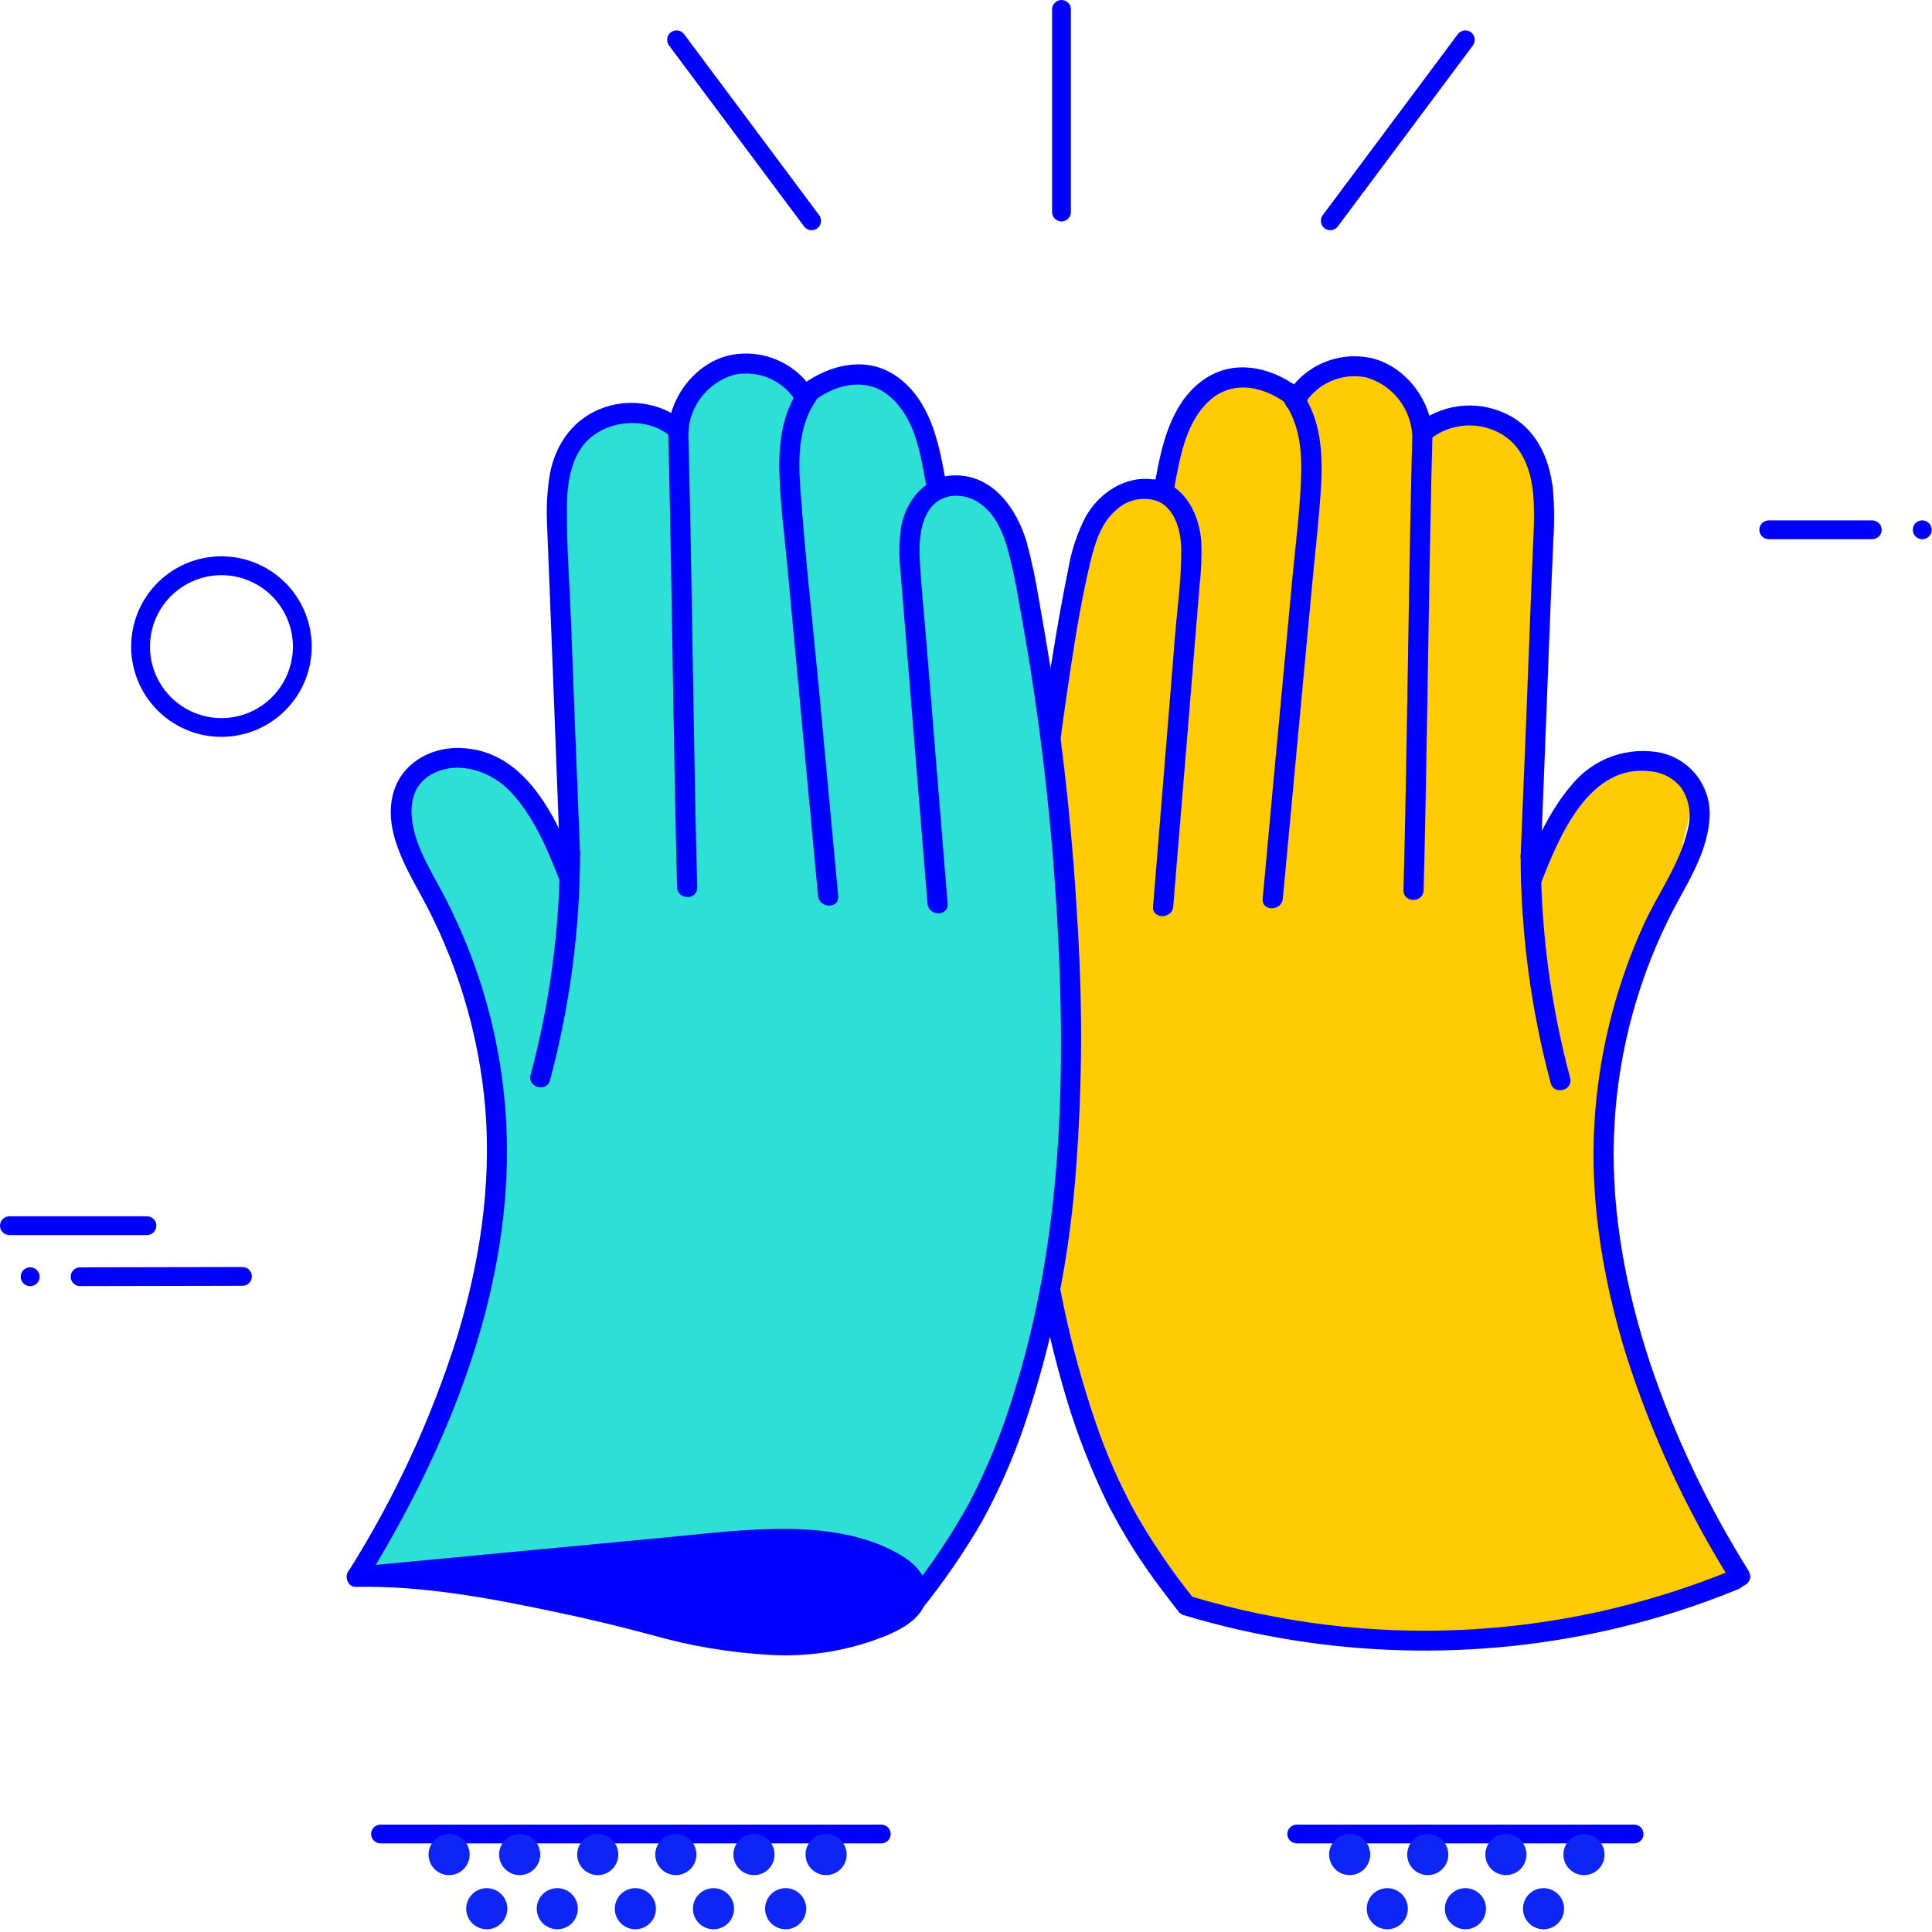 <svg width="360" height="360" viewBox="0 0 360 360" fill="none" xmlns="http://www.w3.org/2000/svg">
<path d="M198.95 254.97L211.63 284.93L220.93 298.08L254.78 305.7L295.5 303.26L324.49 294.22L307.06 258.97L298.23 216.08L302.49 185.18L312.11 163.34L316.13 146.39L305.48 140.63L291.29 148.83L284.99 161.68L287.43 107.2L286.25 84.1L276 76.38L264.96 78.43L255.66 66.84L241.15 72.36L226.64 69.83L218.13 80.71L216.71 89.31L209.77 90.09L201.49 99.79L194.87 142.13L190.52 190.36L198.95 254.97Z" fill="#FFCB05"/>
<path d="M218.17 90.37C212.06 87.31 205.37 90.75 202.25 96.37C200.675 99.454 199.589 102.763 199.03 106.18C198.21 110.18 197.48 114.18 196.79 118.23C194.006 134.452 192.063 150.807 190.97 167.23C189.808 182.968 189.692 198.766 190.62 214.52C191.52 230.149 194.238 245.62 198.72 260.62C200.733 267.312 203.284 273.83 206.35 280.11C209.226 285.754 212.603 291.129 216.44 296.17C217.51 297.6 218.61 299.02 219.71 300.43C220.062 300.78 220.539 300.976 221.035 300.976C221.531 300.976 222.008 300.78 222.36 300.43C222.703 300.074 222.894 299.599 222.894 299.105C222.894 298.611 222.703 298.136 222.36 297.78C218.388 292.82 214.804 287.561 211.64 282.05C208.65 276.614 206.144 270.925 204.15 265.05C199.356 251.004 196.271 236.433 194.96 221.65C193.627 206.614 193.373 191.502 194.2 176.43C194.922 160.821 196.428 145.258 198.71 129.8C199.96 121.36 201.21 112.8 203.22 104.5C204.05 101.08 205.22 97.36 208.02 94.99C209.112 93.984 210.473 93.316 211.938 93.068C213.402 92.819 214.907 93.001 216.27 93.59C218.42 94.67 220.33 91.44 218.17 90.36V90.37Z" fill="#0000FF"/>
<path d="M192.37 255.46L179.68 285.41L170.38 298.57L124.1 291.08L66.67 292.65L84.25 259.46L93.08 216.57L88.83 185.66L79.21 163.83L75.19 146.88L85.83 141.12L100.02 149.32L106.33 162.17L103.88 107.69L105.07 84.59L115.32 76.86L126.35 78.91L135.66 67.32L150.17 72.84L164.67 70.32L173.19 81.2L174.61 89.79L181.54 90.58L189.82 100.28L196.44 142.62L200.79 190.85L192.37 255.46Z" fill="#2DDFD5"/>
<path d="M68.08 294.76C82.44 271.5 93.82 244.55 94.44 216.85C94.74 203.101 92.278 189.431 87.2 176.65C85.94 173.49 84.533 170.397 82.98 167.37C81.48 164.47 79.79 161.67 78.47 158.67C76.35 153.85 75.05 146.9 80.82 144.06C85.7 141.66 91.67 143.83 95.16 147.57C99.43 152.12 102.01 158.26 104.25 163.99C104.394 164.46 104.712 164.858 105.14 165.101C105.567 165.345 106.072 165.416 106.55 165.3C107.028 165.165 107.434 164.846 107.679 164.414C107.924 163.982 107.989 163.47 107.86 162.99C103.94 152.94 98.19 139.63 85.58 139.37C80 139.26 74.69 142.37 73.23 147.97C71.55 154.46 75.28 161.07 78.3 166.57C85.135 178.939 89.273 192.616 90.44 206.7C91.57 221.01 89.37 235.28 85.22 248.96C80.362 264.413 73.525 279.172 64.88 292.87C63.6 294.93 66.88 296.81 68.11 294.76H68.08Z" fill="#0000FF"/>
<path d="M108.08 159C107.493 144.5 106.927 130.003 106.38 115.51C106.11 108.59 105.58 101.64 105.63 94.72C105.63 89.63 106.48 83.66 111.15 80.72C115.31 78.06 121.28 78.09 125.07 81.43C126.88 83.02 129.54 80.38 127.73 78.78C125.693 77.043 123.241 75.862 120.613 75.353C117.984 74.843 115.269 75.021 112.73 75.87C107.07 77.74 103.56 82.53 102.47 88.28C101.937 91.484 101.763 94.737 101.95 97.98C102.08 101.69 102.25 105.41 102.39 109.12C102.71 117.007 103.017 124.9 103.31 132.8C103.65 141.553 103.983 150.3 104.31 159.04C104.41 161.44 108.16 161.45 108.06 159.04L108.08 159Z" fill="#0000FF"/>
<path d="M128.28 80.03C128.514 77.673 129.451 75.441 130.968 73.623C132.485 71.804 134.513 70.483 136.79 69.83C139.056 69.355 141.414 69.613 143.523 70.568C145.632 71.523 147.382 73.124 148.52 75.14C149.7 77.24 152.94 75.35 151.76 73.24C150.187 70.52 147.787 68.374 144.908 67.115C142.03 65.856 138.825 65.549 135.76 66.24C129.6 67.74 124.92 73.84 124.5 80.06C124.33 82.47 128.09 82.46 128.25 80.06L128.28 80.03Z" fill="#0000FF"/>
<path d="M151.05 75.17C155.3 71.64 161.43 69.98 165.94 74C170.45 78.02 171.44 84.19 172.44 89.72C172.87 92.09 176.44 91.08 176.05 88.72C174.82 81.99 173.21 74.72 167.4 70.37C161.4 65.87 153.77 68.07 148.4 72.52C146.54 74.06 149.2 76.7 151.05 75.17Z" fill="#0000FF"/>
<path d="M175.17 92.99C176.459 92.438 177.876 92.255 179.264 92.459C180.651 92.664 181.955 93.249 183.03 94.15C185.49 96.04 186.81 99.09 187.67 101.98C188.598 105.415 189.342 108.896 189.9 112.41C190.61 116.25 191.28 120.11 191.9 123.96C194.36 139.393 196.043 154.92 196.95 170.54C198.68 200.38 197.95 230.96 188.88 259.7C186.777 266.682 184.025 273.451 180.66 279.92C177.304 286.025 173.419 291.824 169.05 297.25C168.714 297.609 168.527 298.083 168.527 298.575C168.527 299.067 168.714 299.541 169.05 299.9C169.406 300.246 169.883 300.439 170.38 300.439C170.877 300.439 171.354 300.246 171.71 299.9C175.86 294.748 179.614 289.289 182.94 283.57C186.078 277.862 188.714 271.893 190.82 265.73C195.86 250.926 199.054 235.556 200.33 219.97C201.622 204.335 201.789 188.628 200.83 172.97C199.961 156.622 198.249 140.331 195.7 124.16C195.033 120.06 194.337 115.97 193.61 111.89C193.028 108.212 192.254 104.567 191.29 100.97C189.44 94.76 185 88.44 177.81 88.58C176.231 88.62 174.681 89.02 173.28 89.75C171.12 90.83 173.02 94.06 175.17 92.98V92.99Z" fill="#0000FF"/>
<path d="M175.74 88.88C171.4 89.96 168.62 94.07 167.89 98.3C167.521 100.931 167.48 103.599 167.77 106.24C167.99 109.04 168.23 111.85 168.46 114.65L171.24 148.98L172.82 168.38C173.01 170.77 176.77 170.79 176.57 168.38L173.94 136.04L172.63 119.87C172.2 114.58 171.63 109.28 171.37 103.98C171.16 99.74 171.75 93.73 176.74 92.49C179.08 91.91 178.09 88.3 175.74 88.88Z" fill="#0000FF"/>
<path d="M148.94 72.47C145.82 76.87 145.1 82.36 145.21 87.64C145.34 93.58 146.15 99.53 146.7 105.45L150.35 144.65L152.43 166.95C152.66 169.33 156.43 169.36 156.18 166.95L152.58 128.3C151.41 115.85 149.99 103.39 149.12 90.91C148.72 85.25 148.76 79.22 152.18 74.41C153.58 72.41 150.33 70.56 148.94 72.52V72.47Z" fill="#0000FF"/>
<path d="M124.49 80.02C125.07 102.18 125.31 124.35 125.74 146.52C125.86 152.787 126 159.06 126.16 165.34C126.22 167.75 129.97 167.76 129.91 165.34C129.33 143.17 129.09 121 128.66 98.84C128.54 92.56 128.4 86.287 128.24 80.02C128.18 77.61 124.43 77.6 124.49 80.02Z" fill="#0000FF"/>
<path d="M104.33 159C104.31 172.943 102.471 186.823 98.86 200.29C98.23 202.63 101.86 203.62 102.47 201.29C106.172 187.497 108.057 173.281 108.08 159C108.045 158.526 107.833 158.083 107.485 157.76C107.137 157.437 106.68 157.257 106.205 157.257C105.73 157.257 105.273 157.437 104.925 157.76C104.577 158.083 104.365 158.526 104.33 159Z" fill="#0000FF"/>
<path d="M66.44 295.65L115.44 291C123.17 290.27 130.9 289.4 138.64 288.87C145.64 288.4 152.89 288.33 159.69 290.38C162.51 291.23 166.04 292.38 168.05 294.69C170.31 297.25 167.38 299.47 165.15 300.6C158.99 303.73 151.84 304.73 145 304.6C132 304.39 119.56 299.96 106.94 297.22C99.94 295.7 92.94 294.38 85.89 293.39C79.455 292.395 72.951 291.91 66.44 291.94C64.03 291.94 64.03 295.74 66.44 295.69C79.01 295.44 91.71 297.87 103.94 300.46C109.77 301.68 115.55 303.08 121.3 304.62C128.613 306.719 136.142 307.98 143.74 308.38C151.161 308.771 158.576 307.497 165.44 304.65C168.34 303.39 171.63 301.53 172.54 298.24C173.54 294.72 171.04 291.77 168.23 290.02C162.1 286.19 154.45 285.02 147.35 284.9C139.62 284.75 131.89 285.73 124.2 286.46L72.93 291.32L66.49 291.93C64.11 292.16 64.09 295.93 66.49 295.68L66.44 295.65Z" fill="#0000FF"/>
<path d="M164.21 343.49H70.9C70.436 343.49 69.991 343.306 69.662 342.977C69.334 342.649 69.15 342.204 69.15 341.74C69.15 341.276 69.334 340.831 69.662 340.503C69.991 340.174 70.436 339.99 70.9 339.99H164.21C164.674 339.99 165.119 340.174 165.447 340.503C165.776 340.831 165.96 341.276 165.96 341.74C165.96 342.204 165.776 342.649 165.447 342.977C165.119 343.306 164.674 343.49 164.21 343.49Z" fill="#0000FF"/>
<path d="M304.49 343.49H241.63C241.166 343.49 240.721 343.306 240.392 342.977C240.064 342.649 239.88 342.204 239.88 341.74C239.88 341.276 240.064 340.831 240.392 340.503C240.721 340.174 241.166 339.99 241.63 339.99H304.49C304.954 339.99 305.399 340.174 305.727 340.503C306.056 340.831 306.24 341.276 306.24 341.74C306.24 342.204 306.056 342.649 305.727 342.977C305.399 343.306 304.954 343.49 304.49 343.49Z" fill="#0000FF"/>
<path d="M287.61 359.49C289.725 359.49 291.44 357.775 291.44 355.66C291.44 353.545 289.725 351.83 287.61 351.83C285.495 351.83 283.78 353.545 283.78 355.66C283.78 357.775 285.495 359.49 287.61 359.49Z" fill="#0D26F5"/>
<path d="M273.06 359.49C275.175 359.49 276.89 357.775 276.89 355.66C276.89 353.545 275.175 351.83 273.06 351.83C270.945 351.83 269.23 353.545 269.23 355.66C269.23 357.775 270.945 359.49 273.06 359.49Z" fill="#0D26F5"/>
<path d="M258.5 359.49C260.615 359.49 262.33 357.775 262.33 355.66C262.33 353.545 260.615 351.83 258.5 351.83C256.385 351.83 254.67 353.545 254.67 355.66C254.67 357.775 256.385 359.49 258.5 359.49Z" fill="#0D26F5"/>
<path d="M295.15 349.4C297.265 349.4 298.98 347.685 298.98 345.57C298.98 343.455 297.265 341.74 295.15 341.74C293.035 341.74 291.32 343.455 291.32 345.57C291.32 347.685 293.035 349.4 295.15 349.4Z" fill="#0D26F5"/>
<path d="M280.6 349.4C282.715 349.4 284.43 347.685 284.43 345.57C284.43 343.455 282.715 341.74 280.6 341.74C278.485 341.74 276.77 343.455 276.77 345.57C276.77 347.685 278.485 349.4 280.6 349.4Z" fill="#0D26F5"/>
<path d="M266.04 349.4C268.155 349.4 269.87 347.685 269.87 345.57C269.87 343.455 268.155 341.74 266.04 341.74C263.925 341.74 262.21 343.455 262.21 345.57C262.21 347.685 263.925 349.4 266.04 349.4Z" fill="#0D26F5"/>
<path d="M251.49 349.4C253.605 349.4 255.32 347.685 255.32 345.57C255.32 343.455 253.605 341.74 251.49 341.74C249.375 341.74 247.66 343.455 247.66 345.57C247.66 347.685 249.375 349.4 251.49 349.4Z" fill="#0D26F5"/>
<path d="M132.95 359.49C135.065 359.49 136.78 357.775 136.78 355.66C136.78 353.545 135.065 351.83 132.95 351.83C130.835 351.83 129.12 353.545 129.12 355.66C129.12 357.775 130.835 359.49 132.95 359.49Z" fill="#0D26F5"/>
<path d="M118.39 359.49C120.505 359.49 122.22 357.775 122.22 355.66C122.22 353.545 120.505 351.83 118.39 351.83C116.275 351.83 114.56 353.545 114.56 355.66C114.56 357.775 116.275 359.49 118.39 359.49Z" fill="#0D26F5"/>
<path d="M103.84 359.49C105.955 359.49 107.67 357.775 107.67 355.66C107.67 353.545 105.955 351.83 103.84 351.83C101.725 351.83 100.01 353.545 100.01 355.66C100.01 357.775 101.725 359.49 103.84 359.49Z" fill="#0D26F5"/>
<path d="M140.49 349.4C142.605 349.4 144.32 347.685 144.32 345.57C144.32 343.455 142.605 341.74 140.49 341.74C138.375 341.74 136.66 343.455 136.66 345.57C136.66 347.685 138.375 349.4 140.49 349.4Z" fill="#0D26F5"/>
<path d="M146.39 359.49C148.505 359.49 150.22 357.775 150.22 355.66C150.22 353.545 148.505 351.83 146.39 351.83C144.275 351.83 142.56 353.545 142.56 355.66C142.56 357.775 144.275 359.49 146.39 359.49Z" fill="#0D26F5"/>
<path d="M153.93 349.4C156.045 349.4 157.76 347.685 157.76 345.57C157.76 343.455 156.045 341.74 153.93 341.74C151.815 341.74 150.1 343.455 150.1 345.57C150.1 347.685 151.815 349.4 153.93 349.4Z" fill="#0D26F5"/>
<path d="M125.93 349.4C128.045 349.4 129.76 347.685 129.76 345.57C129.76 343.455 128.045 341.74 125.93 341.74C123.815 341.74 122.1 343.455 122.1 345.57C122.1 347.685 123.815 349.4 125.93 349.4Z" fill="#0D26F5"/>
<path d="M111.38 349.4C113.495 349.4 115.21 347.685 115.21 345.57C115.21 343.455 113.495 341.74 111.38 341.74C109.265 341.74 107.55 343.455 107.55 345.57C107.55 347.685 109.265 349.4 111.38 349.4Z" fill="#0D26F5"/>
<path d="M96.83 349.4C98.945 349.4 100.66 347.685 100.66 345.57C100.66 343.455 98.945 341.74 96.83 341.74C94.715 341.74 93 343.455 93 345.57C93 347.685 94.715 349.4 96.83 349.4Z" fill="#0D26F5"/>
<path d="M90.7 359.49C92.815 359.49 94.53 357.775 94.53 355.66C94.53 353.545 92.815 351.83 90.7 351.83C88.585 351.83 86.87 353.545 86.87 355.66C86.87 357.775 88.585 359.49 90.7 359.49Z" fill="#0D26F5"/>
<path d="M83.68 349.4C85.795 349.4 87.51 347.685 87.51 345.57C87.51 343.455 85.795 341.74 83.68 341.74C81.565 341.74 79.85 343.455 79.85 345.57C79.85 347.685 81.565 349.4 83.68 349.4Z" fill="#0D26F5"/>
<path d="M197.79 41.26C197.326 41.26 196.881 41.076 196.552 40.747C196.224 40.419 196.04 39.974 196.04 39.51V1.75C196.04 1.286 196.224 0.841 196.552 0.513C196.881 0.184 197.326 0 197.79 0C198.254 0 198.699 0.184 199.027 0.513C199.356 0.841 199.54 1.286 199.54 1.75V39.51C199.54 39.74 199.495 39.967 199.407 40.18C199.319 40.392 199.19 40.585 199.027 40.747C198.865 40.91 198.672 41.039 198.46 41.127C198.247 41.215 198.02 41.26 197.79 41.26Z" fill="#0000FF"/>
<path d="M247.87 42.9C247.546 42.896 247.23 42.804 246.956 42.632C246.682 42.461 246.46 42.217 246.315 41.927C246.171 41.638 246.109 41.314 246.136 40.992C246.163 40.67 246.279 40.361 246.47 40.1L271.64 6.37C271.918 5.997 272.333 5.751 272.794 5.684C273.254 5.617 273.722 5.737 274.095 6.015C274.468 6.293 274.714 6.709 274.781 7.169C274.847 7.629 274.728 8.097 274.45 8.47L249.28 42.19C249.116 42.409 248.903 42.588 248.658 42.711C248.414 42.834 248.144 42.899 247.87 42.9Z" fill="#0000FF"/>
<path d="M151.24 42.9C150.966 42.899 150.696 42.834 150.451 42.711C150.207 42.588 149.994 42.409 149.83 42.19L124.66 8.47C124.522 8.286 124.422 8.076 124.365 7.852C124.308 7.629 124.296 7.397 124.329 7.169C124.362 6.941 124.439 6.722 124.557 6.524C124.675 6.326 124.83 6.153 125.015 6.015C125.199 5.877 125.409 5.777 125.633 5.72C125.856 5.663 126.088 5.651 126.316 5.684C126.544 5.717 126.763 5.795 126.961 5.912C127.159 6.03 127.332 6.186 127.47 6.37L152.64 40.1C152.831 40.361 152.947 40.67 152.974 40.992C153.001 41.314 152.939 41.638 152.794 41.927C152.65 42.217 152.428 42.46 152.154 42.632C151.88 42.804 151.563 42.896 151.24 42.9Z" fill="#0000FF"/>
<path d="M14.92 239.65C14.456 239.65 14.011 239.465 13.682 239.137C13.354 238.809 13.17 238.364 13.17 237.9C13.17 237.436 13.354 236.991 13.682 236.662C14.011 236.334 14.456 236.15 14.92 236.15L45.18 236.09C45.644 236.09 46.089 236.274 46.417 236.602C46.745 236.931 46.93 237.376 46.93 237.84C46.93 238.304 46.745 238.749 46.417 239.077C46.089 239.405 45.644 239.59 45.18 239.59L14.91 239.65H14.92Z" fill="#0000FF"/>
<path d="M27.38 230.14H1.75C1.286 230.14 0.841 229.956 0.513 229.628C0.184 229.299 0 228.854 0 228.39C0 227.926 0.184 227.481 0.513 227.153C0.841 226.825 1.286 226.64 1.75 226.64H27.38C27.844 226.64 28.289 226.825 28.617 227.153C28.946 227.481 29.13 227.926 29.13 228.39C29.13 228.854 28.946 229.299 28.617 229.628C28.289 229.956 27.844 230.14 27.38 230.14Z" fill="#0000FF"/>
<path d="M5.62 239.66C6.592 239.66 7.38 238.872 7.38 237.9C7.38 236.928 6.592 236.14 5.62 236.14C4.648 236.14 3.86 236.928 3.86 237.9C3.86 238.872 4.648 239.66 5.62 239.66Z" fill="#0000FF"/>
<path d="M348.87 100.47H329.58C329.116 100.47 328.671 100.286 328.342 99.957C328.014 99.629 327.83 99.184 327.83 98.72C327.83 98.256 328.014 97.811 328.342 97.483C328.671 97.154 329.116 96.97 329.58 96.97H348.87C349.334 96.97 349.779 97.154 350.107 97.483C350.436 97.811 350.62 98.256 350.62 98.72C350.62 99.184 350.436 99.629 350.107 99.957C349.779 100.286 349.334 100.47 348.87 100.47Z" fill="#0000FF"/>
<path d="M358.18 100.48C359.152 100.48 359.94 99.692 359.94 98.72C359.94 97.748 359.152 96.96 358.18 96.96C357.208 96.96 356.42 97.748 356.42 98.72C356.42 99.692 357.208 100.48 358.18 100.48Z" fill="#0000FF"/>
<path d="M84.14 293.25L121.94 288.56L155.95 287.59L169.62 294.36L170.38 298.57L156.74 305.48L126.84 304.74L84.14 293.25Z" fill="#0000FF"/>
<path d="M325.91 292.84C318.24 280.64 312.04 267.576 307.44 253.92C303.02 240.47 300.29 226.29 300.72 212.09C301.15 197.945 304.608 184.056 310.86 171.36C313.8 165.36 318 159.57 318.52 152.74C318.794 149.909 318.021 147.077 316.348 144.777C314.675 142.477 312.217 140.87 309.44 140.26C306.457 139.672 303.371 139.89 300.501 140.892C297.63 141.894 295.079 143.643 293.11 145.96C288.67 151.02 285.92 157.41 283.5 163.61C283.367 164.089 283.43 164.601 283.675 165.033C283.92 165.465 284.326 165.782 284.805 165.915C285.284 166.048 285.795 165.985 286.228 165.74C286.66 165.495 286.977 165.089 287.11 164.61C290.51 155.91 296.11 142.14 307.71 143.74C309.876 143.974 311.863 145.051 313.24 146.74C314.006 147.877 314.515 149.168 314.729 150.523C314.943 151.877 314.858 153.262 314.48 154.58C313.06 160.91 308.96 166.43 306.29 172.27C300.574 184.798 297.405 198.337 296.97 212.1C296.56 225.71 298.97 239.39 302.97 252.36C307.692 267.261 314.288 281.502 322.6 294.74C323.87 296.79 327.12 294.91 325.84 292.85L325.91 292.84Z" fill="#0000FF"/>
<path d="M287.1 159.53C287.74 143.89 288.32 128.24 288.93 112.59L289.44 100.65C289.652 97.509 289.628 94.357 289.37 91.22C288.7 85.22 286.12 79.54 280.37 76.99C277.666 75.746 274.663 75.299 271.714 75.701C268.765 76.103 265.992 77.338 263.72 79.26C261.91 80.85 264.57 83.5 266.37 81.91C268.086 80.519 270.157 79.636 272.348 79.362C274.54 79.088 276.765 79.434 278.77 80.36C283.84 82.64 285.5 88.04 285.77 93.21C285.94 96.35 285.77 99.5 285.61 102.64C285.463 106.28 285.32 109.92 285.18 113.56C284.893 120.7 284.617 127.847 284.35 135C284.03 143.167 283.697 151.337 283.35 159.51C283.25 161.93 287 161.92 287.1 159.51V159.53Z" fill="#0000FF"/>
<path d="M266.9 80.59C266.48 74.37 261.8 68.25 255.63 66.75C252.565 66.058 249.359 66.364 246.481 67.623C243.602 68.883 241.202 71.029 239.63 73.75C238.44 75.86 241.63 77.75 242.87 75.64C244.01 73.626 245.761 72.027 247.869 71.072C249.977 70.118 252.334 69.858 254.6 70.33C256.878 70.99 258.906 72.317 260.423 74.141C261.94 75.964 262.876 78.2 263.11 80.56C263.27 82.96 267.03 82.97 266.86 80.56L266.9 80.59Z" fill="#0000FF"/>
<path d="M243.03 73.06C237.53 68.48 229.84 66.42 223.75 71.13C218.08 75.53 216.48 82.97 215.25 89.65C214.81 92.01 218.43 93.02 218.86 90.65C219.86 85.14 220.96 78.8 225.22 74.78C229.75 70.52 235.99 72.06 240.38 75.71C242.22 77.24 244.89 74.6 243.03 73.06Z" fill="#0000FF"/>
<path d="M214.69 93.03C218.84 94.03 220.07 98.72 220.11 102.47C220.16 107.69 219.4 112.98 218.98 118.17L216.35 150.51L214.86 168.91C214.66 171.32 218.41 171.31 218.61 168.91L221.44 134.59L222.84 117.43L223.55 108.72C223.856 106.125 223.953 103.51 223.84 100.9C223.45 95.9 220.95 90.71 215.74 89.41C213.39 88.83 212.39 92.41 214.74 93.03H214.69Z" fill="#0000FF"/>
<path d="M239.25 74.89C242.25 79.14 242.64 84.33 242.43 89.38C242.17 95.38 241.43 101.46 240.84 107.47L237.28 145.65L235.28 167.46C235.06 169.86 238.81 169.84 239.03 167.46L242.69 128.31L244.54 108.48C245.1 102.4 245.84 96.31 246.18 90.21C246.5 84.3 246.06 78 242.52 73.02C241.14 71.07 237.89 72.94 239.29 74.91L239.25 74.89Z" fill="#0000FF"/>
<path d="M263.17 80.59C262.6 102.74 262.36 124.9 261.94 147.06C261.82 153.327 261.68 159.597 261.52 165.87C261.46 168.29 265.21 168.29 265.27 165.87C265.84 143.72 266.08 121.56 266.5 99.41C266.62 93.13 266.76 86.857 266.92 80.59C266.98 78.18 263.23 78.18 263.17 80.59Z" fill="#0000FF"/>
<path d="M283.35 159.53C283.373 173.813 285.256 188.033 288.95 201.83C289.58 204.16 293.2 203.17 292.57 200.83C288.959 187.36 287.12 173.476 287.1 159.53C287.1 157.12 283.34 157.12 283.35 159.53Z" fill="#0000FF"/>
<path d="M220.71 301C247.095 308.914 275.108 309.687 301.89 303.24C309.367 301.441 316.696 299.071 323.81 296.15C324.28 296.006 324.678 295.687 324.921 295.26C325.165 294.832 325.236 294.328 325.12 293.85C324.987 293.37 324.669 292.963 324.236 292.717C323.803 292.472 323.29 292.408 322.81 292.54C290.668 305.742 254.957 307.455 221.7 297.39C219.39 296.69 218.4 300.31 220.7 301H220.71Z" fill="#0000FF"/>
<path d="M41.26 137.3C37.933 137.3 34.681 136.313 31.914 134.465C29.148 132.616 26.992 129.988 25.719 126.914C24.447 123.84 24.114 120.458 24.764 117.195C25.414 113.932 27.017 110.935 29.37 108.583C31.723 106.231 34.721 104.63 37.985 103.982C41.248 103.334 44.63 103.669 47.704 104.943C50.777 106.218 53.403 108.375 55.25 111.143C57.097 113.91 58.082 117.163 58.08 120.49C58.075 124.948 56.3 129.222 53.147 132.374C49.993 135.526 45.718 137.297 41.26 137.3ZM41.26 107.17C38.626 107.17 36.05 107.951 33.86 109.415C31.669 110.878 29.962 112.959 28.954 115.393C27.946 117.826 27.682 120.505 28.196 123.089C28.71 125.672 29.978 128.046 31.841 129.909C33.704 131.771 36.078 133.04 38.661 133.554C41.245 134.068 43.923 133.804 46.357 132.796C48.791 131.788 50.871 130.081 52.335 127.89C53.799 125.7 54.58 123.124 54.58 120.49C54.577 116.958 53.173 113.572 50.676 111.074C48.178 108.577 44.792 107.173 41.26 107.17Z" fill="#0000FF"/>
</svg>
